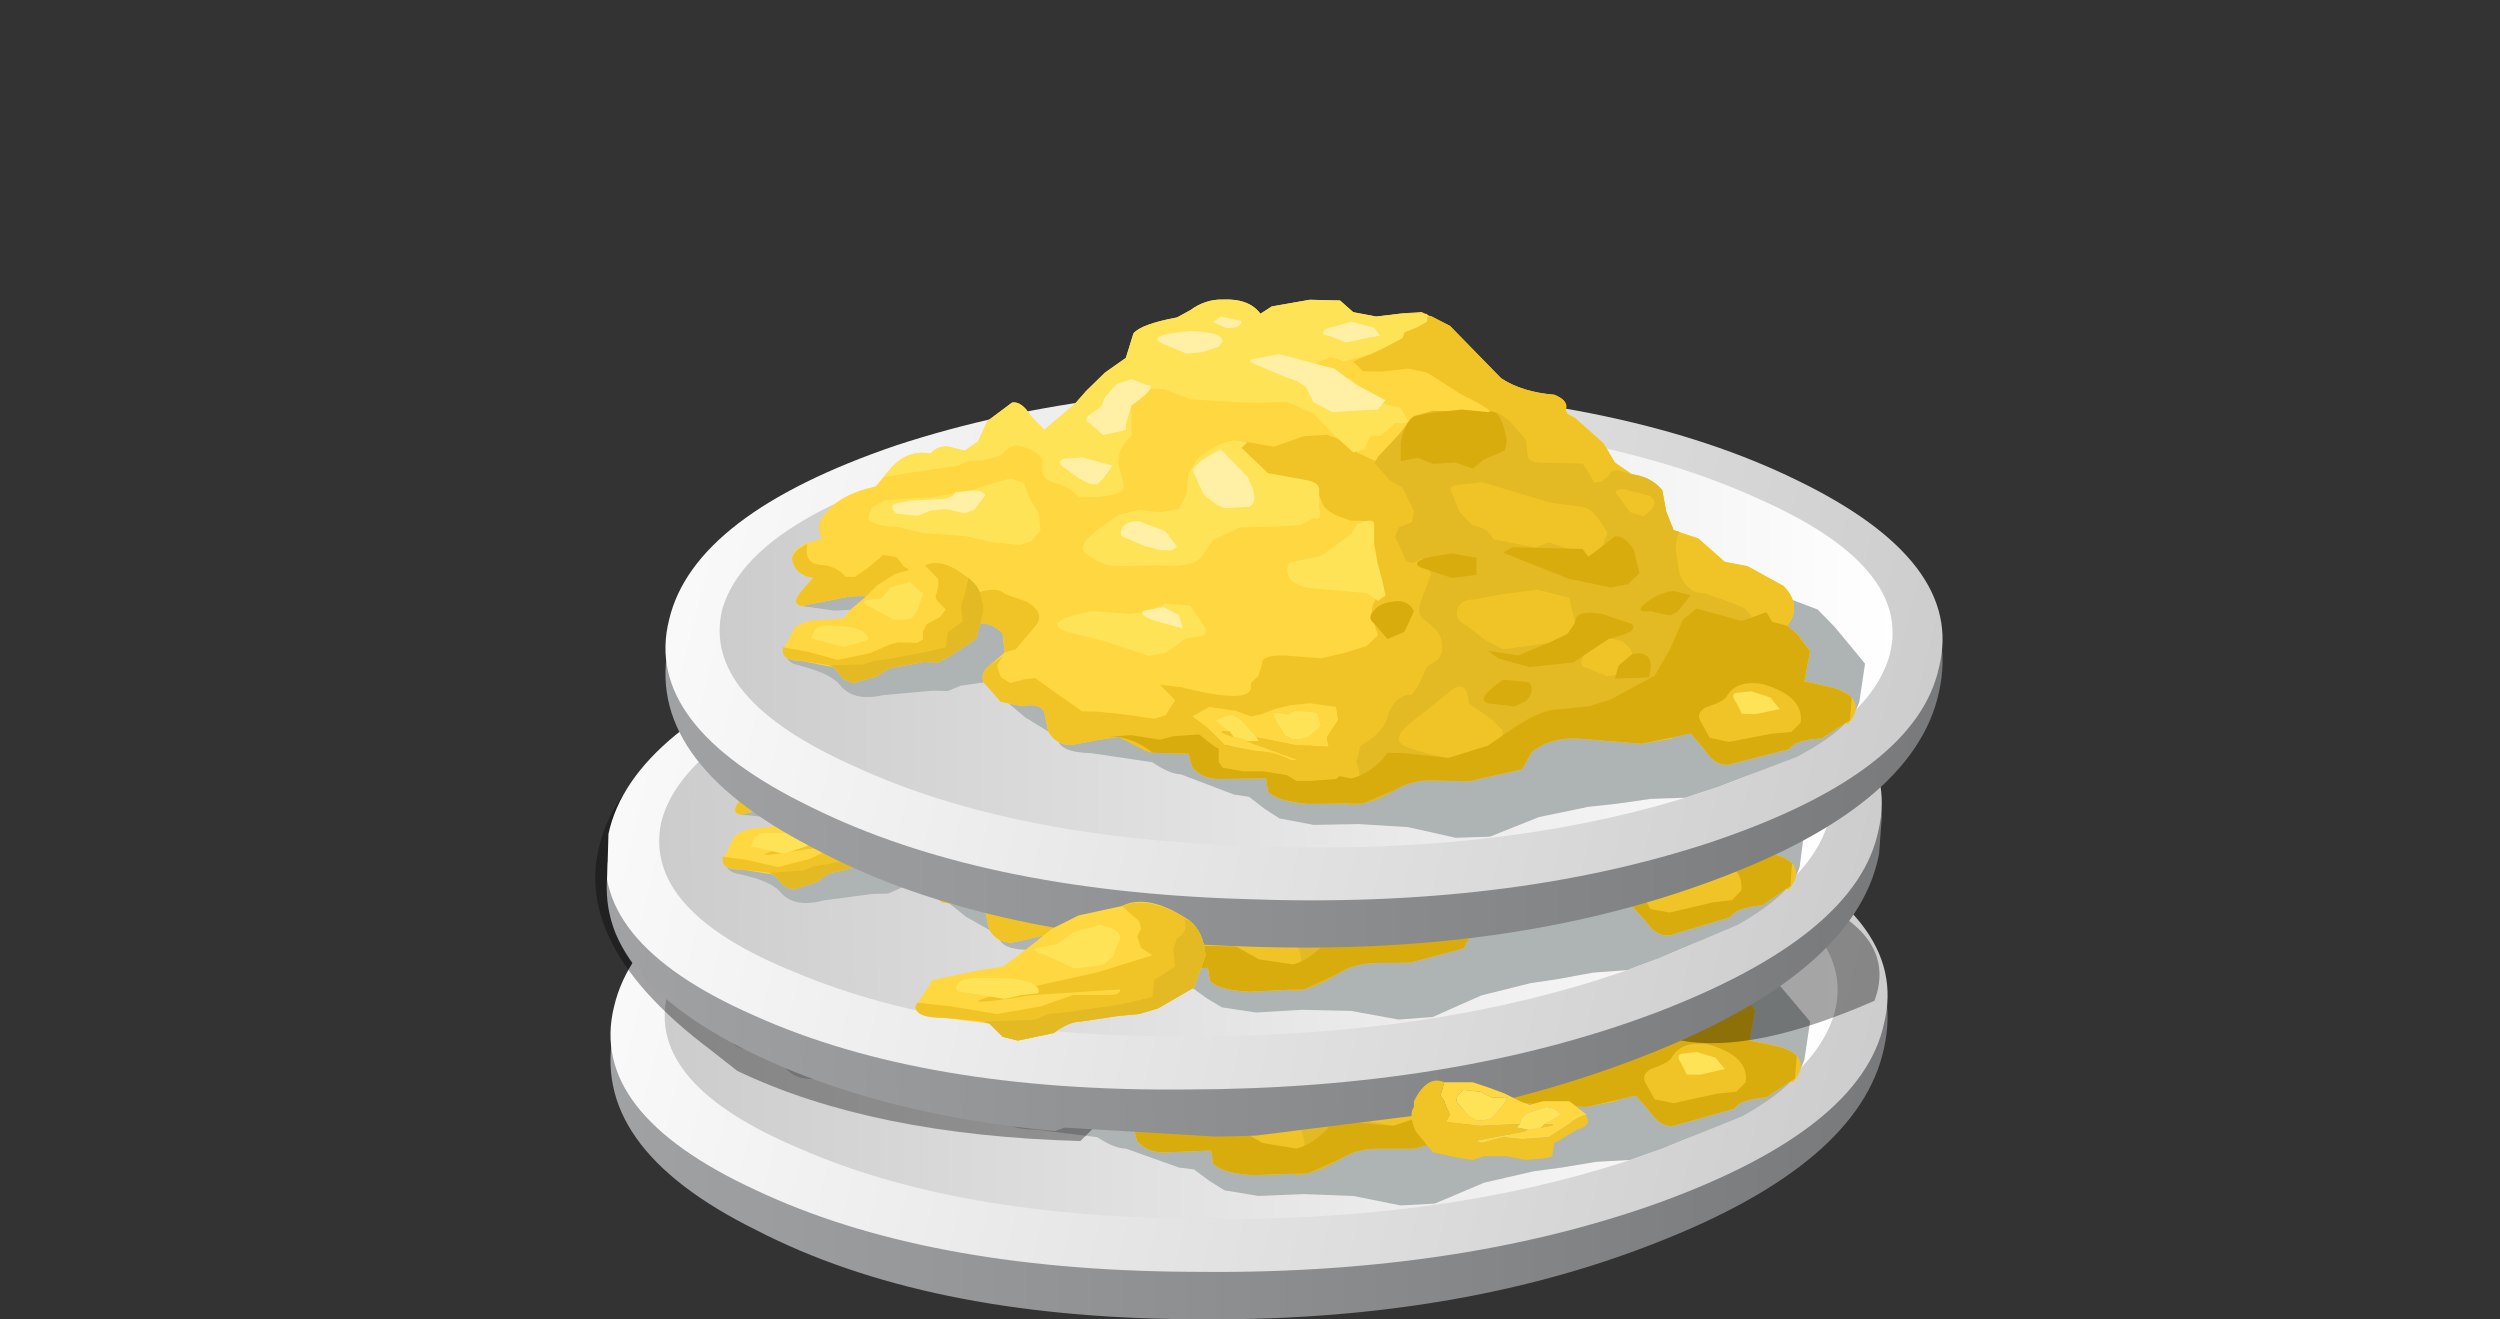 <?xml version="1.0" encoding="UTF-8" standalone="no"?>
<svg xmlns:xlink="http://www.w3.org/1999/xlink" height="34.8px" width="65.95px" xmlns="http://www.w3.org/2000/svg">
  <rect width="100%" height="100%" fill="#333333" stroke="none"/>
  <g transform="matrix(1.0, 0.0, 0.0, 1.0, 0.0, 0.0)">
    <use height="17.15" transform="matrix(1.0, 0.0, 0.0, 1.0, 16.1, 17.65)" width="33.7" xlink:href="#sprite0"/>
    <use height="12.8" transform="matrix(1.0, 0.0, 0.0, 1.0, 15.7, 17.3)" width="33.9" xlink:href="#shape1"/>
    <use height="17.2" transform="matrix(1, -0.017, 0.017, 1, 15.8, 13.1)" width="33.7" xlink:href="#sprite1"/>
    <use height="17.15" transform="matrix(1.0, 0.024, 0.0, 1.0, 17.55, 7.45)" width="33.7" xlink:href="#sprite0"/>
    <use height="12.1" transform="matrix(1.0, 0.0, 0.0, 1.0, 24.15, 18.55)" width="17.75" xlink:href="#shape4"/>
  </g>
  <defs>
    <g id="sprite0" transform="matrix(1.0, 0.0, 0.0, 1.0, 0.0, 0.0)">
      <use height="17.15" transform="matrix(1.0, 0.0, 0.0, 1.0, 0.0, 0.0)" width="33.7" xlink:href="#shape0"/>
    </g>
    <g id="shape0" transform="matrix(1.0, 0.0, 0.0, 1.0, 0.0, 0.0)">
      <path d="M29.85 4.7 Q34.3 6.9 33.6 10.0 32.95 13.05 27.55 15.15 22.2 17.25 15.25 17.15 8.3 17.1 3.85 14.8 -0.6 12.6 0.1 9.5 0.75 6.45 6.1 4.35 11.5 2.25 18.45 2.35 25.45 2.45 29.85 4.7" fill="url(#gradient0)" fill-rule="evenodd" stroke="none"/>
      <path d="M29.85 4.5 Q34.3 6.55 33.6 9.35 33.0 12.15 27.6 14.1 22.25 16.0 15.25 15.9 8.3 15.85 3.85 13.75 -0.6 11.7 0.1 8.9 0.75 6.1 6.1 4.15 11.5 2.25 18.45 2.35 25.45 2.45 29.85 4.5" fill="url(#gradient1)" fill-rule="evenodd" stroke="none"/>
      <path d="M28.8 5.0 Q32.9 6.7 32.3 9.05 31.65 11.4 26.75 13.0 21.8 14.6 15.45 14.5 9.1 14.45 5.0 12.65 0.95 10.95 1.5 8.6 2.15 6.3 7.05 4.7 12.0 3.1 18.35 3.15 24.75 3.25 28.8 5.0" fill="url(#gradient2)" fill-rule="evenodd" stroke="none"/>
      <path d="M29.0 7.4 L30.4 7.9 30.85 8.35 31.4 9.0 31.65 9.3 31.5 10.3 Q31.3 11.0 29.85 11.8 L27.75 12.65 26.9 12.95 26.0 13.0 25.1 13.15 24.35 13.25 23.05 13.55 21.75 14.1 20.85 14.15 19.6 13.9 18.3 13.85 17.1 13.9 16.2 13.75 15.8 13.5 15.4 13.2 15.0 13.15 13.6 12.65 Q13.3 12.65 12.85 12.35 L11.25 12.15 Q10.35 12.15 10.35 11.75 L9.5 11.25 8.4 10.35 7.8 10.45 7.45 10.6 7.05 10.6 5.75 10.75 Q4.95 10.95 4.6 10.5 4.35 10.2 3.45 10.0 3.1 9.9 3.25 9.6 L3.55 9.3 6.35 8.7 5.2 8.5 4.45 8.55 3.6 8.45 Q3.15 8.35 4.2 7.7 5.1 7.2 5.5 7.05 L9.65 6.1 29.0 7.4" fill="#aeb3b3" fill-rule="evenodd" stroke="none"/>
      <path d="M23.75 2.8 L23.8 2.9 24.0 3.0 24.75 3.65 25.05 4.15 25.5 4.45 Q26.0 4.5 26.3 4.85 L26.4 5.4 26.6 5.9 27.25 6.1 27.95 6.7 28.55 6.8 29.5 7.3 Q30.0 7.8 29.6 8.35 L29.85 8.55 30.2 9.0 30.05 9.8 30.55 9.9 Q31.1 10.0 31.3 10.2 L31.25 10.8 30.5 11.3 Q29.8 11.35 29.65 11.6 L28.05 12.05 Q27.7 12.1 27.4 11.65 L27.05 11.25 25.75 11.55 24.05 11.45 Q23.3 11.45 22.85 11.85 L22.6 12.3 21.2 12.65 20.25 12.65 Q19.7 12.65 19.3 12.9 L18.4 13.3 16.95 13.35 Q16.15 13.3 15.9 13.05 L15.85 12.7 14.6 12.75 Q14.15 12.75 13.9 12.45 L13.8 12.1 12.85 12.1 Q12.5 11.8 11.95 11.7 L11.4 11.8 10.7 11.95 Q10.3 11.95 10.1 11.6 L10.0 11.1 Q9.9 10.85 9.4 10.95 L8.85 10.85 8.4 10.35 Q8.3 10.1 8.55 9.9 L8.95 9.55 8.9 9.05 Q8.6 8.75 8.25 8.8 7.8 8.85 7.4 8.45 L7.05 8.35 6.8 8.35 5.8 8.25 Q5.25 8.05 4.5 8.25 L3.6 8.45 Q3.3 8.4 3.6 8.05 L3.9 7.7 Q3.45 7.65 3.35 7.25 3.3 7.0 3.7 6.8 L4.15 6.65 Q3.9 6.3 4.3 5.9 4.7 5.45 5.55 5.25 L6.0 4.7 Q6.45 4.25 7.0 4.35 7.15 4.15 7.45 4.15 L7.9 4.25 8.25 4.0 8.5 3.45 9.15 2.95 Q9.4 2.9 9.65 3.3 L10.0 3.65 10.8 2.95 11.1 2.6 11.6 2.1 12.15 1.7 12.35 1.05 Q12.55 0.8 13.5 0.6 L13.85 0.4 Q14.25 0.1 14.7 0.1 15.4 0.05 15.7 0.45 L16.0 0.25 17.0 0.05 17.8 0.05 18.15 0.35 18.75 0.45 19.45 0.35 19.95 0.3 20.7 0.65 21.45 1.4 22.05 2.0 Q22.6 2.35 23.45 2.4 23.85 2.55 23.75 2.8" fill="#ffd740" fill-rule="evenodd" stroke="none"/>
      <path d="M8.2 8.0 Q8.75 7.8 8.95 8.0 L9.55 8.2 Q10.05 8.5 9.75 8.85 L9.25 9.45 8.95 9.55 8.9 9.05 Q8.6 8.75 8.25 8.8 7.8 8.85 7.4 8.45 L7.05 8.35 6.8 8.35 5.8 8.25 Q5.25 8.05 4.5 8.25 L3.6 8.45 Q3.3 8.4 3.6 8.05 L3.9 7.7 Q3.45 7.65 3.35 7.25 3.3 7.05 3.75 6.8 3.65 7.3 4.05 7.35 4.5 7.35 4.75 7.65 L5.0 7.65 5.35 7.4 5.75 7.05 6.1 7.1 6.3 7.35 6.65 7.55 7.05 7.55 7.55 7.65 7.9 7.95 8.2 8.0 M23.75 2.8 L23.8 2.9 24.0 3.0 24.75 3.65 25.05 4.15 25.5 4.45 Q26.0 4.5 26.3 4.85 L26.4 5.4 26.6 5.9 27.25 6.1 27.95 6.7 28.55 6.8 29.5 7.3 Q30.0 7.8 29.6 8.35 L29.85 8.55 30.2 9.0 30.05 9.8 30.55 9.9 Q31.1 10.0 31.3 10.2 31.55 10.5 31.2 10.9 L30.3 10.55 29.4 10.35 28.85 10.2 28.65 10.1 Q28.65 9.85 28.25 9.85 L27.5 9.8 27.15 10.05 27.1 10.4 Q27.25 10.7 26.75 11.15 L26.55 11.4 25.75 11.55 24.05 11.45 Q23.3 11.45 22.85 11.85 L22.6 12.3 21.2 12.65 20.25 12.65 Q19.7 12.65 19.3 12.9 L18.4 13.3 16.95 13.35 Q16.15 13.3 15.9 13.05 L15.85 12.7 14.6 12.75 Q14.15 12.75 13.9 12.45 L13.8 12.1 12.85 12.1 12.65 12.05 11.95 11.7 11.4 11.8 10.7 11.95 Q10.3 11.95 10.1 11.6 L10.0 11.1 Q9.9 10.85 9.4 10.95 L8.85 10.85 8.4 10.35 Q8.3 10.1 8.55 9.9 L8.9 9.65 8.75 9.9 8.85 10.2 9.1 10.35 9.45 10.25 9.75 10.2 10.55 10.75 11.0 11.05 11.4 11.05 12.05 11.1 12.9 11.2 13.2 11.1 13.45 10.7 13.05 10.3 13.6 10.35 Q15.35 10.75 15.45 10.35 L15.45 10.2 15.65 10.0 15.75 9.65 Q15.75 9.45 16.35 9.45 L17.3 9.5 17.9 9.35 18.5 9.15 18.8 8.85 Q18.55 8.15 18.7 8.0 L18.9 7.4 18.6 6.95 Q18.35 6.7 18.4 6.45 L18.5 5.85 18.1 5.85 Q17.5 5.7 17.35 5.45 L17.2 5.1 16.45 4.85 15.65 4.85 15.25 4.55 Q14.8 3.8 15.1 3.8 L16.05 3.95 16.85 3.65 17.45 3.6 17.9 3.75 18.25 4.05 18.7 4.25 19.6 3.95 19.8 3.45 20.1 3.2 21.3 3.45 21.35 3.2 Q21.45 2.9 21.7 2.9 21.95 2.9 21.0 2.45 L20.1 1.9 19.6 1.8 18.9 1.9 18.4 1.9 18.15 1.65 19.0 1.25 19.55 0.8 19.4 0.75 20.2 0.4 20.7 0.65 21.45 1.4 22.05 2.0 Q22.6 2.35 23.45 2.4 23.85 2.55 23.75 2.8" fill="#f0c426" fill-rule="evenodd" stroke="none"/>
      <path d="M24.2 4.2 L24.4 4.5 24.5 4.7 24.7 4.65 24.9 4.5 Q24.95 4.35 25.1 4.35 L25.5 4.45 Q26.0 4.5 26.3 4.85 L26.4 5.4 26.6 5.9 26.8 5.95 26.75 5.95 Q26.6 6.25 26.7 6.7 26.75 7.2 26.95 7.35 27.1 7.55 27.45 7.55 L27.9 7.7 28.45 7.9 28.65 8.1 28.55 8.35 28.75 8.6 29.45 9.1 29.7 9.45 29.7 9.8 Q29.35 9.85 28.65 9.35 L27.75 9.3 Q27.0 9.3 27.0 9.65 L27.05 10.0 27.05 10.25 26.95 10.9 27.2 11.4 27.05 11.25 25.75 11.55 24.05 11.45 Q23.3 11.45 22.85 11.85 L22.6 12.3 21.2 12.65 20.25 12.65 Q19.7 12.65 19.3 12.9 18.7 13.3 18.1 13.35 17.85 13.2 18.2 12.85 18.4 12.65 18.25 12.25 18.1 11.85 18.3 11.8 18.95 11.45 19.05 11.0 19.25 10.4 19.7 10.4 L19.9 10.1 20.1 9.65 20.4 9.45 20.5 9.25 Q20.5 8.8 20.3 8.65 L20.0 8.4 Q19.8 8.25 19.95 7.9 L20.2 7.2 19.95 6.8 Q19.55 7.1 19.45 6.65 L19.25 6.25 19.35 6.0 19.7 5.85 19.75 5.55 19.45 4.95 19.1 4.75 18.75 4.35 18.7 4.35 18.8 4.15 19.35 3.55 19.75 3.05 20.25 2.9 20.95 2.9 21.55 3.0 21.95 2.9 22.25 3.1 22.7 3.6 22.75 4.0 Q22.75 4.2 23.1 4.2 L24.2 4.2" fill="#e3b924" fill-rule="evenodd" stroke="none"/>
      <path d="M24.25 5.35 Q24.5 5.4 24.85 6.0 L24.65 6.6 24.3 6.7 23.8 6.45 23.3 6.3 Q23.3 6.3 22.95 6.45 L21.85 6.25 Q21.7 5.95 21.3 5.9 L20.95 5.55 20.75 5.05 Q20.65 4.9 20.85 4.85 L21.55 4.75 23.35 5.25 24.25 5.35" fill="#f0c426" fill-rule="evenodd" stroke="none"/>
      <path d="M23.85 7.75 L24.0 8.4 23.75 8.85 23.3 8.95 22.1 9.15 21.6 8.9 21.15 8.55 Q20.8 8.4 20.9 8.1 21.0 7.85 21.35 7.85 L22.05 7.7 23.0 7.55 23.85 7.75" fill="#f0c426" fill-rule="evenodd" stroke="none"/>
      <path d="M24.9 8.8 Q25.35 8.8 25.5 9.15 25.6 9.5 25.3 9.7 L24.85 9.8 24.35 9.6 Q24.0 9.55 24.3 9.15 L24.9 8.8" fill="#f0c426" fill-rule="evenodd" stroke="none"/>
      <path d="M21.2 10.6 L21.8 11.0 22.1 11.3 22.05 11.6 Q21.8 12.05 20.65 12.05 L20.1 11.95 19.6 11.8 Q19.1 11.65 19.6 11.2 L20.75 10.25 Q21.15 9.95 21.2 10.6" fill="#f0c426" fill-rule="evenodd" stroke="none"/>
      <path d="M25.95 5.0 Q26.3 5.2 25.8 5.55 L25.45 5.45 25.15 5.05 Q24.95 4.85 25.3 4.85 L25.95 5.0" fill="#f0c426" fill-rule="evenodd" stroke="none"/>
      <path d="M20.1 0.35 L20.1 0.55 19.85 0.7 19.5 0.85 19.45 1.0 19.0 1.25 18.6 1.45 17.9 1.65 17.55 1.55 17.2 1.7 Q17.0 1.8 17.45 1.95 L18.05 2.1 18.6 2.5 18.65 2.7 18.95 2.75 19.4 2.85 19.6 3.2 19.45 3.25 19.25 3.25 19.05 3.45 18.85 3.6 18.6 3.6 18.45 3.95 18.15 4.05 17.7 3.65 17.1 3.05 16.4 2.75 15.7 2.8 15.15 2.8 13.85 2.75 13.15 2.5 12.75 2.5 12.35 2.75 Q12.2 2.85 12.3 3.2 L12.3 3.75 Q11.95 4.05 11.95 4.5 L12.1 5.05 Q12.15 5.4 10.9 5.4 10.7 5.15 10.3 5.05 9.85 4.95 9.95 4.5 9.95 4.25 9.4 4.1 9.15 4.0 8.85 4.35 L8.35 4.5 8.05 4.5 7.7 4.65 6.55 4.85 5.75 5.0 6.0 4.7 Q6.45 4.25 7.0 4.35 7.15 4.15 7.45 4.15 L7.9 4.25 8.25 4.0 8.5 3.45 9.15 2.95 Q9.4 2.9 9.65 3.3 L10.0 3.65 10.8 2.95 11.1 2.6 11.6 2.1 12.15 1.7 12.35 1.05 Q12.55 0.8 13.5 0.6 L13.85 0.4 Q14.25 0.1 14.7 0.1 15.4 0.05 15.7 0.45 L16.0 0.25 17.0 0.05 17.8 0.05 18.15 0.35 18.75 0.45 19.45 0.35 20.1 0.35" fill="#ffe357" fill-rule="evenodd" stroke="none"/>
      <path d="M8.05 5.3 L8.45 5.15 9.1 4.95 9.45 5.05 9.6 5.45 9.85 5.85 9.9 6.3 9.65 6.6 9.35 6.7 8.65 6.65 7.9 6.5 6.8 6.45 6.1 6.3 Q5.5 6.3 5.35 6.1 L5.45 5.8 5.8 5.6 7.0 5.5 8.05 5.3" fill="#ffe357" fill-rule="evenodd" stroke="none"/>
      <path d="M15.9 4.65 L16.85 4.8 Q17.25 4.85 17.25 5.05 L17.25 5.55 Q17.35 5.9 17.1 5.8 L16.75 6.0 16.2 6.05 15.15 6.1 14.45 6.45 14.15 6.9 Q13.9 7.2 13.05 7.15 L11.9 7.2 Q11.5 7.2 11.05 6.85 10.85 6.65 11.6 6.1 L11.95 5.85 12.5 5.7 13.05 5.75 13.55 5.65 13.75 5.25 13.8 4.7 14.1 4.25 Q14.7 3.8 15.1 3.8 L15.35 3.85 15.2 4.0 15.9 4.65" fill="#ffe357" fill-rule="evenodd" stroke="none"/>
      <path d="M18.1 6.2 L18.25 5.95 18.5 5.85 Q18.7 5.8 18.7 5.95 L18.7 6.45 18.8 7.0 18.9 7.35 19.0 7.8 18.8 7.95 18.5 7.75 16.95 7.65 Q16.25 7.5 16.45 7.0 L17.3 6.8 18.1 6.2" fill="#ffe357" fill-rule="evenodd" stroke="none"/>
      <path d="M10.55 8.95 Q9.9 8.7 11.25 8.4 L12.25 8.45 12.65 8.4 13.2 8.15 13.85 8.2 14.2 8.7 Q14.35 8.95 14.1 9.0 13.65 9.05 13.55 9.2 L13.2 9.45 12.75 9.55 11.65 9.2 10.55 8.95" fill="#ffe357" fill-rule="evenodd" stroke="none"/>
      <path d="M8.05 5.3 L8.3 5.3 8.45 5.4 8.15 5.8 7.9 5.9 7.4 5.8 7.0 5.85 6.65 6.0 6.1 5.95 Q5.9 5.8 6.05 5.7 L6.45 5.6 7.2 5.55 Q7.55 5.55 7.65 5.35 L8.05 5.3" fill="#fff0a6" fill-rule="evenodd" stroke="none"/>
      <path d="M12.5 6.0 L13.2 6.25 13.5 6.65 13.35 6.75 13.05 6.75 12.65 6.65 12.15 6.45 Q11.95 6.4 12.05 6.2 12.15 6.0 12.5 6.0" fill="#fff0a6" fill-rule="evenodd" stroke="none"/>
      <path d="M14.65 4.05 L15.35 4.75 Q15.7 5.4 15.4 5.55 L14.8 5.6 Q14.6 5.6 14.2 5.25 L13.9 4.6 14.15 4.35 14.65 4.05" fill="#fff0a6" fill-rule="evenodd" stroke="none"/>
      <path d="M17.0 1.7 L17.65 1.85 18.2 2.25 18.7 2.5 19.0 2.65 18.8 2.9 18.15 2.95 17.6 3.0 17.1 2.75 16.9 2.35 16.65 2.2 16.35 2.1 15.6 1.8 15.4 1.7 15.5 1.65 16.2 1.5 16.6 1.6 17.0 1.7" fill="#fff0a6" fill-rule="evenodd" stroke="none"/>
      <path d="M18.1 0.6 L18.7 0.75 18.85 0.95 18.6 1.0 18.2 1.1 17.95 1.15 17.55 1.0 Q17.2 0.95 17.45 0.8 L18.1 0.6" fill="#fff0a6" fill-rule="evenodd" stroke="none"/>
      <path d="M13.85 0.95 Q14.7 0.95 14.7 1.2 L14.6 1.35 14.15 1.5 13.75 1.55 13.25 1.35 Q12.5 1.1 13.85 0.95" fill="#fff0a6" fill-rule="evenodd" stroke="none"/>
      <path d="M14.65 0.55 L15.2 0.65 Q15.2 0.85 14.8 0.85 L14.45 0.7 14.65 0.55" fill="#fff0a6" fill-rule="evenodd" stroke="none"/>
      <path d="M12.15 3.45 L12.15 3.6 11.55 3.75 11.2 3.45 Q11.05 3.4 11.15 3.25 L11.5 3.0 11.6 2.75 11.9 2.4 12.3 2.25 12.7 2.4 Q13.05 2.4 12.3 2.95 L12.15 3.45" fill="#fff0a6" fill-rule="evenodd" stroke="none"/>
      <path d="M11.0 4.35 L11.8 4.55 11.55 4.9 11.4 5.05 11.2 5.05 10.9 4.9 10.55 4.65 Q10.3 4.5 10.5 4.4 L11.0 4.35" fill="#fff0a6" fill-rule="evenodd" stroke="none"/>
      <path d="M13.15 8.25 L13.55 8.45 13.65 8.8 12.85 8.6 12.65 8.5 Q12.5 8.4 12.65 8.35 L13.15 8.25" fill="#fff0a6" fill-rule="evenodd" stroke="none"/>
      <path d="M8.1 7.7 Q8.35 7.9 8.4 8.45 L8.2 9.2 7.55 9.65 7.2 9.85 6.8 9.85 6.1 10.0 Q5.9 10.0 5.6 10.25 L4.95 10.45 4.7 10.35 4.45 10.05 3.6 9.9 Q3.1 9.9 3.1 9.65 L3.4 9.05 Q3.65 8.8 4.2 8.8 L4.7 8.75 4.9 8.5 5.25 8.2 5.6 7.85 6.05 7.55 6.85 7.3 Q7.35 7.0 8.1 7.7" fill="#ffd740" fill-rule="evenodd" stroke="none"/>
      <path d="M8.1 7.7 Q8.35 7.9 8.4 8.45 L8.2 9.2 7.55 9.65 7.2 9.85 6.8 9.85 6.1 10.0 Q5.9 10.0 5.6 10.25 L4.95 10.45 4.7 10.35 4.45 10.05 4.35 10.0 3.6 9.9 Q3.1 9.9 3.1 9.65 L3.1 9.55 3.75 9.65 4.55 9.85 5.4 9.65 5.95 9.4 6.15 9.35 6.65 9.35 6.8 9.25 6.8 9.05 6.9 8.85 7.25 8.65 7.4 8.45 7.2 8.25 Q7.1 8.15 7.15 8.05 L7.2 7.85 7.2 7.65 6.85 7.3 Q7.35 7.05 8.1 7.7" fill="#f0c426" fill-rule="evenodd" stroke="none"/>
      <path d="M8.1 7.7 Q8.35 7.9 8.4 8.45 L8.2 9.2 7.55 9.65 7.2 9.85 6.8 9.85 6.1 10.0 Q5.9 10.0 5.6 10.25 L4.95 10.45 4.7 10.35 4.45 10.05 4.3 10.0 4.35 10.0 5.25 9.95 5.5 9.85 5.85 9.8 6.8 9.6 7.4 9.45 7.45 9.05 7.85 8.75 7.8 8.35 7.9 8.05 8.0 7.6 8.1 7.7" fill="#e3b924" fill-rule="evenodd" stroke="none"/>
      <path d="M5.45 8.45 Q5.1 8.3 5.35 8.25 L5.7 8.2 5.95 7.9 6.45 7.75 6.8 8.05 6.65 8.5 6.5 8.7 6.3 8.75 6.0 8.75 5.45 8.45" fill="#ffe357" fill-rule="evenodd" stroke="none"/>
      <path d="M3.85 9.3 L3.95 9.05 4.15 8.95 4.5 8.95 Q5.25 8.95 5.35 9.25 L5.35 9.3 5.05 9.4 4.7 9.5 4.3 9.4 3.85 9.3" fill="#ffe357" fill-rule="evenodd" stroke="none"/>
      <path d="M6.25 7.9 Q6.8 7.9 6.6 8.25 L6.1 8.25 Q5.8 8.2 5.95 8.05 L6.25 7.9" fill="#ffe357" fill-rule="evenodd" stroke="none"/>
      <path d="M25.05 6.1 Q25.3 6.05 25.55 6.45 L25.7 7.05 25.4 7.35 24.95 7.45 23.85 7.25 22.1 6.6 22.35 6.45 22.95 6.45 23.8 6.45 24.2 6.45 24.35 6.65 24.55 6.5 25.05 6.1" fill="#d9ac0d" fill-rule="evenodd" stroke="none"/>
      <path d="M24.0 8.4 Q24.0 8.05 24.7 8.15 L25.5 8.4 Q25.7 8.6 24.9 8.8 L23.95 9.45 22.8 9.6 22.0 9.4 21.7 9.2 22.5 9.3 23.3 8.95 23.8 8.7 24.0 8.4" fill="#d9ac0d" fill-rule="evenodd" stroke="none"/>
      <path d="M25.5 9.2 Q26.15 9.05 25.95 9.8 L25.05 9.85 25.15 9.5 25.5 9.2" fill="#d9ac0d" fill-rule="evenodd" stroke="none"/>
      <path d="M22.1 9.95 L22.8 10.0 Q22.95 10.25 22.7 10.5 L22.4 10.65 21.9 10.6 Q21.2 10.6 22.1 9.95" fill="#d9ac0d" fill-rule="evenodd" stroke="none"/>
      <path d="M20.75 6.65 L21.4 6.75 21.4 7.2 20.75 7.3 19.95 7.05 Q19.5 6.85 20.75 6.65" fill="#d9ac0d" fill-rule="evenodd" stroke="none"/>
      <path d="M26.6 7.5 L27.05 7.6 26.7 8.05 26.5 8.15 26.0 8.05 Q25.55 8.1 25.85 7.85 26.2 7.55 26.6 7.5" fill="#d9ac0d" fill-rule="evenodd" stroke="none"/>
      <path d="M20.25 2.95 L21.0 2.85 21.7 2.9 Q22.05 2.75 22.2 3.65 L22.15 3.9 21.6 4.15 21.3 4.4 20.85 4.25 20.25 4.3 19.85 4.15 19.4 4.25 19.4 3.75 Q19.55 3.1 19.8 3.05 L20.25 2.95" fill="#d9ac0d" fill-rule="evenodd" stroke="none"/>
      <path d="M19.25 7.95 Q19.6 7.9 19.75 8.2 L19.5 8.75 19.05 8.95 18.7 8.55 Q18.5 8.4 18.7 8.2 18.85 8.0 19.25 7.95" fill="#d9ac0d" fill-rule="evenodd" stroke="none"/>
      <path d="M26.5 9.05 L26.85 8.25 27.2 7.95 28.4 8.25 29.05 8.0 29.2 8.25 29.6 8.35 29.85 8.55 30.2 9.0 30.05 9.8 30.55 9.9 Q31.1 10.0 31.3 10.2 L31.25 10.8 30.5 11.3 Q29.8 11.35 29.65 11.6 L28.05 12.05 Q27.7 12.1 27.4 11.65 L27.05 11.25 25.75 11.55 24.05 11.45 Q23.3 11.45 22.85 11.85 L22.6 12.3 21.2 12.65 20.25 12.65 Q19.7 12.65 19.3 12.9 L18.4 13.3 16.95 13.35 Q16.15 13.3 15.9 13.05 L15.85 12.7 14.6 12.75 Q14.15 12.75 13.9 12.45 L13.8 12.1 12.85 12.1 Q12.5 11.8 11.95 11.7 L11.7 11.7 12.3 11.65 13.05 11.75 13.4 11.65 14.45 11.55 15.25 12.1 16.6 12.15 17.2 12.5 18.1 12.65 Q18.5 12.55 18.9 12.15 L19.05 11.95 19.5 11.95 20.65 12.05 21.7 11.7 22.4 11.2 Q23.15 10.7 23.55 10.7 L24.35 10.6 24.95 10.4 25.65 10.0 26.1 9.75 26.5 9.05" fill="#d9ac0d" fill-rule="evenodd" stroke="none"/>
      <path d="M28.95 9.9 Q30.05 10.2 29.95 10.9 L29.7 11.15 29.2 11.2 28.05 11.45 27.55 11.35 27.3 10.9 Q27.2 10.7 27.45 10.55 27.9 10.4 28.0 10.25 28.25 9.8 28.95 9.9" fill="#f0c426" fill-rule="evenodd" stroke="none"/>
      <path d="M28.65 10.1 L29.15 10.25 29.4 10.55 28.75 10.7 28.4 10.7 28.25 10.4 Q28.1 10.2 28.25 10.15 L28.65 10.1" fill="#ffe357" fill-rule="evenodd" stroke="none"/>
    </g>
    <linearGradient gradientTransform="matrix(0.021, 0.0, 0.0, -0.022, 16.85, 9.75)" gradientUnits="userSpaceOnUse" id="gradient0" spreadMethod="pad" x1="-819.2" x2="819.2">
      <stop offset="0.024" stop-color="#a0a1a3"/>
      <stop offset="1.0" stop-color="#78797a"/>
    </linearGradient>
    <linearGradient gradientTransform="matrix(-0.022, -0.006, -0.006, 0.023, 15.2, 8.7)" gradientUnits="userSpaceOnUse" id="gradient1" spreadMethod="pad" x1="-819.2" x2="819.2">
      <stop offset="0.0" stop-color="#cccccc"/>
      <stop offset="1.0" stop-color="#ffffff"/>
    </linearGradient>
    <linearGradient gradientTransform="matrix(0.019, 0.0, 0.0, -0.018, 16.9, 8.85)" gradientUnits="userSpaceOnUse" id="gradient2" spreadMethod="pad" x1="-819.2" x2="819.2">
      <stop offset="0.0" stop-color="#cccccc"/>
      <stop offset="1.0" stop-color="#ffffff"/>
    </linearGradient>
    <g id="shape1" transform="matrix(1.0, 0.0, 0.0, 1.0, -15.7, -17.3)">
      <path d="M48.25 23.95 Q50.0 24.9 49.45 26.4 46.25 27.8 44.35 27.45 L41.5 24.7 33.45 25.2 28.5 30.1 Q23.0 29.95 19.45 28.25 L18.75 27.7 Q14.75 24.7 16.0 21.75 17.2 18.9 22.8 17.8 28.5 16.7 35.3 18.0 42.2 19.35 46.1 22.35 L48.0 24.0 48.25 23.95" fill="#000000" fill-opacity="0.349" fill-rule="evenodd" stroke="none"/>
    </g>
    <g id="sprite1" transform="matrix(1.0, 0.0, 0.0, 1.0, 0.0, 0.0)">
      <clipPath id="clipPath0" transform="matrix(1.0, 0.0, 0.0, 1.0, 0.0, 0.0)">
        <use height="17.2" transform="matrix(1.0, 0.0, 0.0, 1.0, 0.0, 0.0)" width="33.7" xlink:href="#shape2"/>
      </clipPath>
      <g clip-path="url(#clipPath0)">
        <use height="17.15" transform="matrix(1.0, 0.0, 0.0, 1.0, 0.0, 0.0)" width="33.7" xlink:href="#shape3"/>
      </g>
    </g>
    <g id="shape2" transform="matrix(1.0, 0.0, 0.0, 1.0, 0.0, 0.0)">
      <path d="M33.6 10.0 Q33.0 12.85 28.25 14.85 25.6 15.95 22.55 16.55 L16.55 17.2 12.0 16.85 11.7 16.95 Q7.1 16.5 3.85 14.8 -0.25 12.75 0.05 10.0 L0.1 8.9 Q0.75 6.1 6.1 4.15 L8.55 3.45 Q8.75 3.1 9.05 3.0 L9.1 3.0 9.15 2.95 9.35 3.0 9.6 3.2 10.8 2.95 11.1 2.6 11.6 2.1 12.15 1.7 12.35 1.05 Q12.55 0.8 13.5 0.6 L13.85 0.4 Q14.25 0.1 14.7 0.1 15.4 0.05 15.7 0.45 L16.0 0.25 17.0 0.05 17.8 0.05 18.15 0.35 18.75 0.45 19.45 0.35 19.95 0.3 20.05 0.35 20.1 0.35 20.7 0.65 21.45 1.4 22.05 2.0 Q22.6 2.35 23.45 2.4 L23.6 2.5 23.75 2.8 Q27.25 3.3 29.85 4.5 33.9 6.35 33.7 8.9 L33.6 10.0" fill="#ffe357" fill-rule="evenodd" stroke="none"/>
    </g>
    <g id="shape3" transform="matrix(1.0, 0.0, 0.0, 1.0, 0.0, 0.0)">
      <path d="M29.85 4.7 Q34.3 6.9 33.6 10.0 32.95 13.05 27.8 15.15 22.6 17.25 15.6 17.15 8.6 17.1 4.0 14.85 -0.6 12.6 0.1 9.5 0.75 6.45 6.1 4.35 11.5 2.25 18.45 2.35 25.45 2.45 29.85 4.7" fill="url(#gradient3)" fill-rule="evenodd" stroke="none"/>
      <path d="M29.85 4.5 Q34.3 6.55 33.6 9.35 33.0 12.15 27.6 14.1 22.25 16.0 15.25 15.9 8.3 15.85 3.85 13.75 -0.6 11.7 0.1 8.9 0.75 6.1 6.1 4.15 11.5 2.25 18.45 2.35 25.45 2.45 29.85 4.5" fill="url(#gradient4)" fill-rule="evenodd" stroke="none"/>
      <path d="M28.8 5.0 Q32.9 6.7 32.3 9.05 31.65 11.4 26.75 13.0 21.8 14.6 15.45 14.5 9.1 14.45 5.0 12.65 0.95 10.95 1.5 8.6 2.15 6.3 7.05 4.7 12.0 3.1 18.35 3.15 24.75 3.25 28.8 5.0" fill="url(#gradient5)" fill-rule="evenodd" stroke="none"/>
      <path d="M29.0 7.4 L30.4 7.9 30.85 8.35 31.4 9.0 31.65 9.3 31.5 10.3 Q31.3 11.0 29.85 11.8 L27.75 12.65 26.9 12.95 26.0 13.0 25.1 13.15 24.35 13.25 23.05 13.55 21.75 14.1 20.85 14.15 19.6 13.9 18.3 13.85 17.1 13.9 16.2 13.75 15.8 13.5 15.4 13.2 15.0 13.15 13.6 12.65 Q13.3 12.65 12.85 12.35 L11.25 12.15 Q10.35 12.15 10.35 11.75 L9.5 11.25 8.4 10.35 7.8 10.45 7.45 10.6 7.05 10.6 5.75 10.75 Q4.95 10.95 4.6 10.5 4.35 10.2 3.45 10.0 3.1 9.9 3.25 9.6 L3.55 9.3 6.35 8.7 5.2 8.5 4.45 8.55 3.6 8.45 Q3.15 8.35 4.2 7.7 5.1 7.2 5.5 7.05 L9.65 6.1 29.0 7.4" fill="#aeb3b3" fill-rule="evenodd" stroke="none"/>
      <path d="M23.75 2.8 L23.8 2.9 24.0 3.0 24.75 3.65 25.05 4.15 25.5 4.45 Q26.0 4.5 26.3 4.85 L26.4 5.4 26.6 5.9 27.25 6.1 27.95 6.7 28.55 6.8 29.5 7.3 Q30.0 7.8 29.6 8.35 L29.85 8.55 30.2 9.0 30.05 9.8 30.55 9.9 Q31.1 10.0 31.3 10.2 L31.25 10.8 30.5 11.3 Q29.8 11.35 29.65 11.6 L28.05 12.05 Q27.7 12.1 27.4 11.65 L27.05 11.25 25.75 11.55 24.05 11.45 Q23.3 11.45 22.85 11.85 L22.6 12.3 21.2 12.65 20.25 12.65 Q19.7 12.65 19.3 12.9 L18.4 13.3 16.95 13.35 Q16.15 13.3 15.9 13.05 L15.85 12.7 14.6 12.75 Q14.15 12.75 13.9 12.45 L13.8 12.1 12.85 12.1 Q12.5 11.8 11.95 11.7 L11.4 11.8 10.7 11.95 Q10.3 11.95 10.1 11.6 L10.0 11.1 Q9.9 10.85 9.4 10.95 L8.85 10.85 8.4 10.35 Q8.3 10.1 8.55 9.9 L8.95 9.55 8.9 9.05 Q8.6 8.75 8.25 8.8 7.8 8.85 7.4 8.45 L7.05 8.35 6.8 8.35 5.8 8.25 Q5.25 8.05 4.5 8.25 L3.6 8.45 Q3.3 8.4 3.6 8.05 L3.9 7.7 Q3.45 7.65 3.35 7.25 3.3 7.0 3.7 6.8 L4.15 6.65 Q3.9 6.3 4.3 5.9 4.7 5.45 5.55 5.25 L6.0 4.7 Q6.45 4.25 7.0 4.35 7.15 4.15 7.45 4.15 L7.9 4.25 8.25 4.0 8.5 3.45 9.15 2.95 Q9.4 2.9 9.65 3.3 L10.0 3.65 10.8 2.95 11.1 2.6 11.6 2.1 12.15 1.7 12.35 1.05 Q12.55 0.8 13.5 0.6 L13.85 0.4 Q14.25 0.1 14.7 0.1 15.4 0.05 15.7 0.45 L16.0 0.25 17.0 0.05 17.8 0.05 18.15 0.35 18.75 0.45 19.45 0.35 19.95 0.3 20.7 0.65 21.45 1.4 22.05 2.0 Q22.6 2.35 23.45 2.4 23.85 2.55 23.75 2.8" fill="#ffd740" fill-rule="evenodd" stroke="none"/>
      <path d="M9.25 9.45 L8.95 9.55 8.9 9.05 Q8.6 8.75 8.25 8.8 7.8 8.85 7.4 8.45 L7.05 8.35 6.8 8.35 5.8 8.25 Q5.25 8.05 4.5 8.25 L3.6 8.45 Q3.3 8.4 3.6 8.05 L3.9 7.7 Q3.45 7.65 3.35 7.25 3.3 7.05 3.75 6.8 3.65 7.3 4.05 7.35 4.5 7.35 4.75 7.65 L5.0 7.65 5.35 7.4 5.75 7.05 6.1 7.1 6.3 7.35 6.65 7.55 7.05 7.55 7.55 7.65 7.9 7.95 8.2 8.0 Q8.75 7.8 8.95 8.0 L9.55 8.2 Q10.05 8.5 9.75 8.85 L9.25 9.45 M23.75 2.8 L23.8 2.9 24.0 3.0 24.75 3.65 25.05 4.15 25.5 4.45 Q26.0 4.5 26.3 4.85 L26.4 5.4 26.6 5.9 27.25 6.1 27.95 6.7 28.55 6.8 29.5 7.3 Q30.0 7.8 29.6 8.35 L29.85 8.55 30.2 9.0 30.05 9.8 30.55 9.9 Q31.1 10.0 31.3 10.2 31.55 10.5 31.2 10.9 L30.3 10.55 29.4 10.35 28.85 10.2 28.65 10.1 Q28.65 9.85 28.25 9.85 L27.5 9.8 27.15 10.05 27.1 10.4 Q27.25 10.7 26.75 11.15 L26.55 11.4 25.75 11.55 24.05 11.45 Q23.3 11.45 22.85 11.85 L22.6 12.3 21.2 12.65 20.25 12.65 Q19.7 12.65 19.3 12.9 L18.4 13.3 16.95 13.35 Q16.15 13.3 15.9 13.05 L15.85 12.7 14.6 12.75 Q14.15 12.75 13.9 12.45 L13.8 12.1 12.85 12.1 12.65 12.05 11.95 11.7 11.4 11.8 10.7 11.95 Q10.3 11.95 10.1 11.6 L10.0 11.1 Q9.9 10.85 9.4 10.95 L8.85 10.85 8.4 10.35 Q8.3 10.1 8.55 9.9 L8.9 9.65 8.75 9.9 8.85 10.2 9.1 10.35 9.45 10.25 9.75 10.2 10.55 10.75 11.0 11.05 11.4 11.05 12.05 11.1 12.9 11.2 13.2 11.1 13.45 10.7 13.05 10.3 13.6 10.35 Q15.35 10.75 15.45 10.35 L15.45 10.2 15.65 10.0 15.75 9.65 Q15.75 9.45 16.35 9.45 L17.3 9.5 17.9 9.35 18.5 9.15 18.8 8.85 Q18.55 8.15 18.7 8.0 L18.9 7.4 18.6 6.95 Q18.35 6.7 18.4 6.45 L18.5 5.85 18.1 5.85 Q17.5 5.7 17.35 5.45 L17.2 5.1 16.45 4.85 15.65 4.85 15.25 4.55 Q14.8 3.8 15.1 3.8 L16.05 3.95 16.85 3.65 17.45 3.6 17.9 3.75 18.25 4.05 18.7 4.25 19.6 3.95 19.8 3.45 20.1 3.2 21.3 3.45 21.35 3.2 Q21.45 2.9 21.7 2.9 21.95 2.9 21.0 2.45 L20.1 1.9 19.6 1.8 18.9 1.9 18.4 1.9 18.15 1.65 19.0 1.25 19.55 0.8 19.4 0.75 20.2 0.4 20.7 0.65 21.45 1.4 22.05 2.0 Q22.6 2.35 23.45 2.4 23.85 2.55 23.75 2.8" fill="#f0c426" fill-rule="evenodd" stroke="none"/>
      <path d="M24.2 4.2 L24.4 4.5 24.5 4.7 24.7 4.65 24.9 4.5 Q24.95 4.35 25.1 4.35 L25.5 4.45 Q26.0 4.5 26.3 4.85 L26.4 5.4 26.6 5.9 26.8 5.95 26.75 5.95 Q26.6 6.25 26.7 6.7 26.75 7.2 26.95 7.35 27.1 7.55 27.45 7.55 L27.9 7.7 28.45 7.9 28.65 8.1 28.55 8.35 28.75 8.6 29.45 9.1 29.7 9.45 29.7 9.8 Q29.35 9.85 28.65 9.35 L27.75 9.3 Q27.0 9.3 27.0 9.65 L27.05 10.0 27.05 10.25 26.95 10.9 27.2 11.4 27.05 11.25 25.75 11.55 24.05 11.45 Q23.3 11.45 22.85 11.85 L22.6 12.3 21.2 12.65 20.25 12.65 Q19.7 12.65 19.3 12.9 18.7 13.3 18.1 13.35 17.85 13.2 18.2 12.85 18.4 12.65 18.25 12.25 18.1 11.85 18.3 11.8 18.95 11.45 19.05 11.0 19.25 10.4 19.7 10.4 L19.9 10.1 20.1 9.65 20.4 9.45 20.5 9.25 Q20.5 8.8 20.3 8.65 L20.0 8.4 Q19.8 8.25 19.95 7.9 L20.2 7.2 19.95 6.8 Q19.55 7.1 19.45 6.65 L19.25 6.25 19.35 6.0 19.7 5.85 19.75 5.55 19.45 4.95 19.1 4.75 18.75 4.35 18.7 4.35 18.8 4.15 19.35 3.55 19.75 3.05 20.25 2.9 20.95 2.9 21.55 3.0 21.95 2.9 22.25 3.1 22.7 3.6 22.75 4.0 Q22.75 4.2 23.1 4.2 L24.2 4.2" fill="#e3b924" fill-rule="evenodd" stroke="none"/>
      <path d="M24.25 5.35 Q24.5 5.4 24.85 6.0 L24.65 6.6 24.3 6.7 23.8 6.45 23.3 6.3 Q23.3 6.3 22.95 6.45 L21.85 6.25 Q21.7 5.95 21.3 5.9 L20.95 5.55 20.75 5.05 Q20.65 4.9 20.85 4.85 L21.55 4.75 23.35 5.25 24.25 5.35" fill="#f0c426" fill-rule="evenodd" stroke="none"/>
      <path d="M23.85 7.75 L24.0 8.4 23.75 8.85 23.3 8.95 22.1 9.15 21.6 8.9 21.15 8.55 Q20.8 8.4 20.9 8.1 21.0 7.85 21.35 7.85 L22.05 7.7 23.0 7.55 23.85 7.75" fill="#f0c426" fill-rule="evenodd" stroke="none"/>
      <path d="M24.9 8.8 Q25.35 8.8 25.5 9.15 25.6 9.5 25.3 9.7 L24.85 9.8 24.35 9.6 Q24.0 9.55 24.3 9.15 L24.9 8.8" fill="#f0c426" fill-rule="evenodd" stroke="none"/>
      <path d="M22.05 11.6 Q21.8 12.05 20.65 12.05 L20.1 11.95 19.6 11.8 Q19.1 11.65 19.6 11.2 L20.75 10.25 Q21.15 9.95 21.2 10.6 L21.8 11.0 22.1 11.3 22.05 11.6" fill="#f0c426" fill-rule="evenodd" stroke="none"/>
      <path d="M25.95 5.0 Q26.3 5.2 25.8 5.55 L25.45 5.45 25.15 5.05 Q24.95 4.85 25.3 4.85 L25.95 5.0" fill="#f0c426" fill-rule="evenodd" stroke="none"/>
      <path d="M20.1 0.35 L20.1 0.55 19.85 0.7 19.5 0.85 19.45 1.0 19.0 1.25 18.6 1.45 17.9 1.65 17.55 1.55 17.2 1.7 Q17.0 1.8 17.45 1.95 L18.05 2.1 18.6 2.5 18.65 2.7 18.95 2.75 19.4 2.85 19.6 3.2 19.45 3.25 19.25 3.25 19.05 3.45 18.85 3.6 18.6 3.6 18.45 3.95 18.15 4.05 17.7 3.65 17.1 3.05 16.4 2.75 15.7 2.8 15.15 2.8 13.85 2.75 13.15 2.5 12.75 2.5 12.35 2.75 Q12.2 2.85 12.3 3.2 L12.3 3.75 Q11.95 4.05 11.95 4.5 L12.1 5.05 Q12.15 5.4 10.9 5.4 10.7 5.15 10.3 5.05 9.85 4.95 9.95 4.5 9.95 4.25 9.4 4.1 9.15 4.0 8.85 4.35 L8.35 4.5 8.05 4.5 7.7 4.65 6.55 4.85 5.75 5.0 6.0 4.7 Q6.45 4.25 7.0 4.35 7.15 4.15 7.45 4.15 L7.9 4.25 8.25 4.0 8.5 3.45 9.15 2.95 Q9.4 2.9 9.65 3.3 L10.0 3.65 10.8 2.95 11.1 2.6 11.6 2.1 12.15 1.7 12.35 1.05 Q12.55 0.8 13.5 0.6 L13.85 0.4 Q14.25 0.1 14.7 0.1 15.4 0.05 15.7 0.45 L16.0 0.25 17.0 0.05 17.8 0.05 18.15 0.35 18.75 0.45 19.45 0.35 20.1 0.35" fill="#ffe357" fill-rule="evenodd" stroke="none"/>
      <path d="M8.05 5.3 L8.45 5.15 9.1 4.95 9.45 5.05 9.6 5.45 9.85 5.85 9.9 6.3 9.65 6.6 9.35 6.7 8.65 6.65 7.9 6.5 6.8 6.45 6.1 6.3 Q5.5 6.3 5.35 6.1 L5.45 5.8 5.8 5.6 7.0 5.5 8.05 5.3" fill="#ffe357" fill-rule="evenodd" stroke="none"/>
      <path d="M15.9 4.65 L16.85 4.8 Q17.25 4.85 17.25 5.05 L17.25 5.55 Q17.35 5.9 17.1 5.8 L16.75 6.0 16.2 6.05 15.15 6.1 14.45 6.45 14.15 6.9 Q13.9 7.2 13.05 7.15 L11.9 7.2 Q11.5 7.2 11.05 6.85 10.85 6.65 11.6 6.1 L11.95 5.85 12.5 5.7 13.05 5.75 13.55 5.65 13.75 5.25 13.8 4.7 14.1 4.25 Q14.7 3.8 15.1 3.8 L15.35 3.85 15.2 4.0 15.9 4.65" fill="#ffe357" fill-rule="evenodd" stroke="none"/>
      <path d="M18.1 6.2 L18.25 5.95 18.5 5.85 Q18.7 5.8 18.7 5.95 L18.7 6.45 18.8 7.0 18.9 7.35 19.0 7.8 18.8 7.95 18.5 7.75 16.95 7.65 Q16.25 7.5 16.45 7.0 L17.3 6.8 18.1 6.2" fill="#ffe357" fill-rule="evenodd" stroke="none"/>
      <path d="M13.2 8.15 L13.85 8.2 14.2 8.7 Q14.35 8.95 14.1 9.0 13.65 9.05 13.55 9.2 L13.2 9.45 12.75 9.55 11.65 9.2 10.55 8.95 Q9.9 8.7 11.25 8.4 L12.25 8.45 12.65 8.4 13.2 8.15" fill="#ffe357" fill-rule="evenodd" stroke="none"/>
      <path d="M8.05 5.3 L8.3 5.3 8.45 5.4 8.15 5.8 7.9 5.9 7.4 5.8 7.0 5.85 6.65 6.0 6.1 5.95 Q5.9 5.8 6.05 5.7 L6.45 5.6 7.2 5.55 Q7.55 5.55 7.65 5.35 L8.05 5.3" fill="#fff0a6" fill-rule="evenodd" stroke="none"/>
      <path d="M12.5 6.0 L13.2 6.25 13.5 6.65 13.35 6.75 13.05 6.75 12.65 6.65 12.15 6.45 Q11.95 6.4 12.05 6.2 12.15 6.0 12.5 6.0" fill="#fff0a6" fill-rule="evenodd" stroke="none"/>
      <path d="M14.65 4.05 L15.35 4.75 Q15.7 5.4 15.4 5.55 L14.8 5.6 Q14.6 5.6 14.2 5.25 L13.9 4.6 14.15 4.35 14.65 4.05" fill="#fff0a6" fill-rule="evenodd" stroke="none"/>
      <path d="M17.0 1.7 L17.65 1.85 18.2 2.25 18.7 2.5 19.0 2.65 18.8 2.9 18.15 2.95 17.6 3.0 17.1 2.75 16.9 2.35 16.65 2.2 16.35 2.1 15.6 1.8 15.4 1.7 15.5 1.65 16.2 1.5 16.6 1.6 17.0 1.7" fill="#fff0a6" fill-rule="evenodd" stroke="none"/>
      <path d="M18.1 0.6 L18.7 0.75 18.85 0.95 18.6 1.0 18.2 1.1 17.95 1.15 17.55 1.0 Q17.2 0.95 17.45 0.8 L18.1 0.6" fill="#fff0a6" fill-rule="evenodd" stroke="none"/>
      <path d="M13.85 0.95 Q14.7 0.95 14.7 1.2 L14.6 1.35 14.15 1.5 13.75 1.55 13.25 1.35 Q12.5 1.1 13.85 0.95" fill="#fff0a6" fill-rule="evenodd" stroke="none"/>
      <path d="M14.65 0.55 L15.2 0.65 Q15.2 0.85 14.8 0.85 L14.45 0.7 14.65 0.55" fill="#fff0a6" fill-rule="evenodd" stroke="none"/>
      <path d="M12.15 3.45 L12.15 3.6 11.55 3.75 11.2 3.45 Q11.05 3.4 11.15 3.25 L11.5 3.0 11.6 2.75 11.9 2.4 12.3 2.25 12.7 2.4 Q13.05 2.4 12.3 2.95 L12.15 3.45" fill="#fff0a6" fill-rule="evenodd" stroke="none"/>
      <path d="M11.0 4.35 L11.8 4.55 11.55 4.9 11.4 5.05 11.2 5.05 10.9 4.9 10.55 4.65 Q10.3 4.5 10.5 4.4 L11.0 4.35" fill="#fff0a6" fill-rule="evenodd" stroke="none"/>
      <path d="M13.15 8.25 L13.55 8.45 13.65 8.8 12.85 8.6 12.65 8.5 Q12.5 8.4 12.65 8.35 L13.15 8.25" fill="#fff0a6" fill-rule="evenodd" stroke="none"/>
      <path d="M8.1 7.7 Q8.35 7.9 8.4 8.45 L8.2 9.2 7.55 9.65 7.2 9.85 6.8 9.85 6.1 10.0 Q5.9 10.0 5.6 10.25 L4.95 10.45 4.7 10.35 4.45 10.05 3.6 9.9 Q3.1 9.9 3.1 9.65 L3.4 9.05 Q3.65 8.8 4.2 8.8 L4.7 8.75 4.9 8.5 5.25 8.2 5.6 7.85 6.05 7.55 6.85 7.3 Q7.35 7.0 8.1 7.7" fill="#ffd740" fill-rule="evenodd" stroke="none"/>
      <path d="M8.1 7.7 Q8.35 7.9 8.4 8.45 L8.2 9.2 7.55 9.65 7.2 9.85 6.8 9.85 6.1 10.0 Q5.9 10.0 5.6 10.25 L4.95 10.45 4.7 10.35 4.45 10.05 4.35 10.0 3.6 9.9 Q3.1 9.9 3.1 9.65 L3.1 9.55 3.75 9.65 4.55 9.85 5.4 9.65 5.95 9.4 6.15 9.35 6.65 9.35 6.8 9.25 5.25 9.4 Q3.65 9.65 4.5 9.4 L6.4 8.85 Q7.45 8.55 7.4 8.45 L7.2 8.25 Q7.1 8.15 7.15 8.05 L7.2 7.85 7.2 7.65 6.85 7.3 Q7.35 7.05 8.1 7.7" fill="#f0c426" fill-rule="evenodd" stroke="none"/>
      <path d="M8.1 7.7 Q8.35 7.9 8.4 8.45 L8.2 9.2 7.55 9.65 7.2 9.85 6.8 9.85 6.1 10.0 Q5.9 10.0 5.6 10.25 L4.95 10.45 4.7 10.35 4.45 10.05 4.3 10.0 4.35 10.0 5.25 9.95 5.5 9.85 5.85 9.8 6.8 9.6 7.4 9.45 7.45 9.05 7.85 8.75 7.8 8.35 7.9 8.05 8.0 7.6 8.1 7.7" fill="#e3b924" fill-rule="evenodd" stroke="none"/>
      <path d="M5.45 8.45 Q5.1 8.3 5.35 8.25 L5.7 8.2 5.95 7.9 6.45 7.75 6.8 8.05 6.65 8.5 6.5 8.7 6.3 8.75 6.0 8.75 5.45 8.45" fill="#ffe357" fill-rule="evenodd" stroke="none"/>
      <path d="M3.85 9.3 L3.95 9.05 4.15 8.95 4.5 8.95 Q5.25 8.95 5.35 9.25 L5.35 9.3 5.05 9.4 4.7 9.5 4.3 9.4 3.85 9.3" fill="#ffe357" fill-rule="evenodd" stroke="none"/>
      <path d="M6.25 7.9 Q6.8 7.9 6.6 8.25 L6.1 8.25 Q5.8 8.2 5.95 8.05 L6.25 7.9" fill="#ffe357" fill-rule="evenodd" stroke="none"/>
      <path d="M25.05 6.1 Q25.3 6.05 25.55 6.45 L25.7 7.05 25.4 7.35 24.95 7.45 23.85 7.25 22.1 6.6 22.35 6.45 22.95 6.45 23.8 6.45 24.2 6.45 24.35 6.65 24.55 6.5 25.05 6.1" fill="#d9ac0d" fill-rule="evenodd" stroke="none"/>
      <path d="M24.0 8.4 Q24.0 8.05 24.7 8.15 L25.5 8.4 Q25.7 8.6 24.9 8.8 L23.95 9.45 22.8 9.6 22.0 9.4 21.7 9.2 22.5 9.3 23.3 8.95 23.8 8.7 24.0 8.4" fill="#d9ac0d" fill-rule="evenodd" stroke="none"/>
      <path d="M25.5 9.2 Q26.15 9.05 25.95 9.8 L25.05 9.85 25.15 9.5 25.5 9.2" fill="#d9ac0d" fill-rule="evenodd" stroke="none"/>
      <path d="M22.1 9.95 L22.8 10.0 Q22.95 10.25 22.7 10.5 L22.4 10.65 21.9 10.6 Q21.2 10.6 22.1 9.95" fill="#d9ac0d" fill-rule="evenodd" stroke="none"/>
      <path d="M20.75 6.65 L21.4 6.75 21.4 7.2 20.75 7.3 19.95 7.05 Q19.5 6.85 20.75 6.65" fill="#d9ac0d" fill-rule="evenodd" stroke="none"/>
      <path d="M26.6 7.5 L27.05 7.6 26.7 8.05 26.5 8.15 26.0 8.05 Q25.55 8.1 25.85 7.85 26.2 7.55 26.6 7.5" fill="#d9ac0d" fill-rule="evenodd" stroke="none"/>
      <path d="M20.25 2.95 L21.0 2.85 21.7 2.9 Q22.05 2.75 22.2 3.65 L22.15 3.9 21.6 4.15 21.3 4.4 20.85 4.25 20.25 4.3 19.85 4.15 19.4 4.25 19.4 3.75 Q19.55 3.1 19.8 3.05 L20.25 2.95" fill="#d9ac0d" fill-rule="evenodd" stroke="none"/>
      <path d="M19.25 7.95 Q19.6 7.9 19.75 8.2 L19.5 8.75 19.05 8.95 18.7 8.55 Q18.5 8.4 18.7 8.2 18.85 8.0 19.25 7.95" fill="#d9ac0d" fill-rule="evenodd" stroke="none"/>
      <path d="M26.5 9.05 L26.85 8.25 27.2 7.95 28.4 8.25 29.05 8.0 29.2 8.25 29.6 8.35 29.85 8.55 30.2 9.0 30.05 9.8 30.55 9.9 Q31.1 10.0 31.3 10.2 L31.25 10.8 30.5 11.3 Q29.8 11.35 29.65 11.6 L28.05 12.05 Q27.7 12.1 27.4 11.65 L27.05 11.25 25.75 11.55 24.05 11.45 Q23.3 11.45 22.85 11.85 L22.6 12.3 21.2 12.65 20.25 12.65 Q19.7 12.65 19.3 12.9 L18.4 13.3 16.95 13.35 Q16.15 13.3 15.9 13.05 L15.85 12.7 14.6 12.75 Q14.15 12.75 13.9 12.45 L13.8 12.1 12.85 12.1 Q12.5 11.8 11.95 11.7 L11.7 11.7 12.3 11.65 13.05 11.75 13.4 11.65 14.45 11.55 15.25 12.1 16.6 12.15 17.2 12.5 18.1 12.65 Q18.5 12.55 18.9 12.15 L19.05 11.95 19.5 11.95 20.65 12.05 21.7 11.7 22.4 11.2 Q23.15 10.7 23.55 10.7 L24.35 10.6 24.95 10.4 25.65 10.0 26.1 9.75 26.5 9.05" fill="#d9ac0d" fill-rule="evenodd" stroke="none"/>
      <path d="M29.7 11.15 L29.2 11.2 28.05 11.45 27.55 11.35 27.3 10.9 Q27.2 10.7 27.45 10.55 27.9 10.4 28.0 10.25 28.25 9.8 28.95 9.9 30.05 10.2 29.95 10.9 L29.7 11.15" fill="#f0c426" fill-rule="evenodd" stroke="none"/>
      <path d="M28.65 10.1 L29.15 10.25 29.4 10.55 28.75 10.7 28.4 10.7 28.25 10.4 Q28.1 10.2 28.25 10.15 L28.65 10.1" fill="#ffe357" fill-rule="evenodd" stroke="none"/>
    </g>
    <linearGradient gradientTransform="matrix(0.021, 0.0, 0.0, -0.022, 16.85, 9.75)" gradientUnits="userSpaceOnUse" id="gradient3" spreadMethod="pad" x1="-819.2" x2="819.2">
      <stop offset="0.024" stop-color="#a0a1a3"/>
      <stop offset="1.0" stop-color="#78797a"/>
    </linearGradient>
    <linearGradient gradientTransform="matrix(-0.022, -0.006, -0.006, 0.023, 15.2, 8.7)" gradientUnits="userSpaceOnUse" id="gradient4" spreadMethod="pad" x1="-819.2" x2="819.2">
      <stop offset="0.0" stop-color="#cccccc"/>
      <stop offset="1.0" stop-color="#ffffff"/>
    </linearGradient>
    <linearGradient gradientTransform="matrix(0.019, 0.0, 0.0, -0.018, 16.9, 8.85)" gradientUnits="userSpaceOnUse" id="gradient5" spreadMethod="pad" x1="-819.2" x2="819.2">
      <stop offset="0.0" stop-color="#cccccc"/>
      <stop offset="1.0" stop-color="#ffffff"/>
    </linearGradient>
    <g id="shape4" transform="matrix(1.0, 0.0, 0.0, 1.0, -24.15, -18.55)">
      <path d="M35.25 18.65 L35.3 19.0 35.2 19.15 35.1 19.3 35.0 19.45 35.05 19.7 34.15 19.65 33.15 19.45 32.75 19.0 32.5 18.85 32.3 18.9 32.05 19.0 32.35 19.25 32.45 19.3 Q31.95 19.25 32.55 19.45 L32.6 19.45 32.8 19.5 32.9 19.55 33.0 19.6 34.25 20.05 34.05 20.05 33.7 19.9 33.5 19.85 33.05 19.8 32.3 19.65 31.85 19.2 31.45 18.9 31.9 18.65 32.6 18.75 33.0 18.9 33.25 18.85 33.65 18.7 34.05 18.6 34.55 18.55 35.25 18.65 M34.3 18.75 Q34.05 18.75 34.0 18.85 L33.7 18.8 Q33.5 18.75 33.65 19.0 L33.9 19.4 34.1 19.5 34.3 19.5 34.5 19.45 34.85 19.15 34.75 18.8 34.3 18.75" fill="#ffd740" fill-rule="evenodd" stroke="none"/>
      <path d="M33.15 19.45 L34.15 19.65 35.05 19.7 35.0 19.45 35.1 19.3 35.2 19.15 35.3 19.0 35.25 18.65 Q35.75 18.55 35.95 19.25 L35.95 19.4 35.8 20.05 35.25 20.55 34.55 20.6 34.2 20.6 33.95 20.45 33.35 20.35 32.8 20.35 32.25 20.25 32.15 20.1 32.15 19.75 32.05 19.7 31.6 19.35 Q31.25 19.15 31.4 18.95 L31.45 18.9 31.85 19.2 32.3 19.65 33.05 19.8 33.5 19.85 33.7 19.9 34.05 20.05 34.25 20.05 33.0 19.6 32.9 19.55 33.15 19.55 33.2 19.55 33.15 19.45 M32.55 19.45 Q31.95 19.25 32.45 19.3 L32.55 19.45" fill="#f0c426" fill-rule="evenodd" stroke="none"/>
      <path d="M32.9 19.55 L32.8 19.5 32.6 19.45 32.55 19.45 32.45 19.3 32.35 19.25 32.05 19.0 32.3 18.9 32.5 18.85 32.75 19.0 33.15 19.45 33.2 19.55 33.15 19.55 32.9 19.55 M34.3 18.75 L34.75 18.8 34.85 19.15 34.5 19.45 34.3 19.5 34.1 19.5 33.9 19.4 33.65 19.0 Q33.5 18.75 33.7 18.8 L34.0 18.85 Q34.05 18.75 34.3 18.75" fill="#ffe357" fill-rule="evenodd" stroke="none"/>
      <path d="M31.4 24.3 Q31.75 24.6 31.8 25.2 L31.5 26.05 30.55 26.6 30.05 26.75 29.5 26.8 28.5 26.95 Q28.2 26.95 27.8 27.25 L26.85 27.45 26.45 27.35 26.1 27.0 24.9 26.85 Q24.15 26.85 24.15 26.55 L24.6 25.85 25.8 25.6 26.45 25.5 26.8 25.25 27.25 24.9 27.75 24.5 28.45 24.15 29.6 23.9 Q30.3 23.55 31.4 24.3" fill="#ffd740" fill-rule="evenodd" stroke="none"/>
      <path d="M31.4 24.3 Q31.75 24.6 31.8 25.2 L31.5 26.05 30.55 26.6 30.05 26.75 29.5 26.8 28.5 26.95 Q28.2 26.95 27.8 27.25 L26.85 27.45 26.45 27.35 26.1 27.0 25.95 26.95 24.9 26.85 Q24.15 26.85 24.15 26.55 L24.2 26.45 25.1 26.55 26.3 26.75 27.45 26.55 28.3 26.25 28.6 26.25 29.25 26.25 Q29.55 26.25 29.55 26.1 L27.25 26.25 Q25.0 26.6 26.25 26.25 L28.95 25.65 30.4 25.2 30.1 25.0 30.0 24.7 30.1 24.5 30.05 24.3 29.6 23.9 Q30.35 23.6 31.4 24.3" fill="#f0c426" fill-rule="evenodd" stroke="none"/>
      <path d="M31.4 24.3 Q31.75 24.6 31.8 25.2 L31.5 26.05 30.55 26.6 30.05 26.75 29.5 26.8 28.5 26.95 Q28.2 26.95 27.8 27.25 L26.85 27.45 26.45 27.35 26.1 27.0 25.9 26.95 25.95 26.95 27.3 26.9 27.65 26.75 28.15 26.7 29.55 26.5 30.4 26.3 30.45 25.85 31.0 25.5 30.95 25.05 31.05 24.75 Q31.35 24.6 31.25 24.25 L31.4 24.3" fill="#e3b924" fill-rule="evenodd" stroke="none"/>
      <path d="M27.6 25.2 Q27.1 25.05 27.4 25.0 L27.9 24.9 28.3 24.6 29.0 24.4 Q29.55 24.5 29.55 24.75 L29.35 25.25 29.1 25.45 28.75 25.5 28.35 25.55 27.6 25.2" fill="#ffe357" fill-rule="evenodd" stroke="none"/>
      <path d="M25.25 26.15 Q25.15 26.0 25.4 25.85 L25.65 25.8 26.25 25.8 Q27.25 25.8 27.4 26.1 L27.4 26.2 26.95 26.25 26.5 26.35 25.9 26.25 25.25 26.15" fill="#ffe357" fill-rule="evenodd" stroke="none"/>
      <path d="M38.1 28.55 L38.85 28.55 39.3 28.7 39.7 28.85 40.1 29.05 40.35 29.15 40.7 29.05 41.4 29.05 41.85 29.4 Q41.55 29.5 41.4 29.65 L40.85 30.0 40.15 30.05 39.65 30.0 39.45 30.05 39.1 30.15 38.9 30.1 40.2 29.85 40.3 29.8 40.4 29.8 40.6 29.75 40.65 29.75 Q41.25 29.65 40.75 29.65 L40.85 29.6 41.2 29.4 41.0 29.25 40.8 29.2 40.5 29.3 Q40.1 29.4 40.1 29.65 L39.05 29.7 38.15 29.6 38.25 29.4 38.15 29.2 38.1 29.05 38.0 28.9 38.1 28.55 M39.65 28.95 L39.35 28.95 39.05 28.8 38.6 28.75 Q38.35 28.95 38.45 29.1 L38.75 29.45 38.95 29.55 39.15 29.55 39.35 29.5 39.65 29.15 Q39.85 28.9 39.65 28.95" fill="#ffd740" fill-rule="evenodd" stroke="none"/>
      <path d="M40.1 29.65 Q40.1 29.4 40.5 29.3 L40.8 29.2 41.0 29.25 41.2 29.4 40.85 29.6 40.75 29.65 40.65 29.75 40.6 29.75 40.4 29.8 40.3 29.8 40.05 29.75 40.0 29.75 40.1 29.65 M39.65 28.95 Q39.85 28.9 39.65 29.15 L39.35 29.5 39.15 29.55 38.95 29.55 38.75 29.45 38.45 29.1 Q38.35 28.95 38.6 28.75 L39.05 28.8 39.35 28.95 39.65 28.95" fill="#ffe357" fill-rule="evenodd" stroke="none"/>
      <path d="M41.85 29.4 L41.85 29.45 Q42.0 29.7 41.6 29.8 L41.1 30.1 41.0 30.15 40.95 30.5 40.8 30.55 40.25 30.6 39.75 30.5 39.15 30.5 38.85 30.6 38.5 30.55 37.8 30.4 37.35 29.85 Q37.15 29.4 37.3 29.2 L37.3 29.05 Q37.65 28.35 38.1 28.55 L38.0 28.9 38.1 29.05 38.15 29.2 38.25 29.4 38.15 29.6 39.05 29.7 40.1 29.65 40.0 29.75 40.05 29.75 40.3 29.8 40.2 29.85 38.9 30.1 39.1 30.15 39.45 30.05 39.65 30.0 40.15 30.05 40.85 30.0 41.4 29.65 Q41.55 29.5 41.85 29.4 M40.75 29.65 Q41.25 29.65 40.65 29.75 L40.75 29.65" fill="#f0c426" fill-rule="evenodd" stroke="none"/>
    </g>
  </defs>
</svg>
